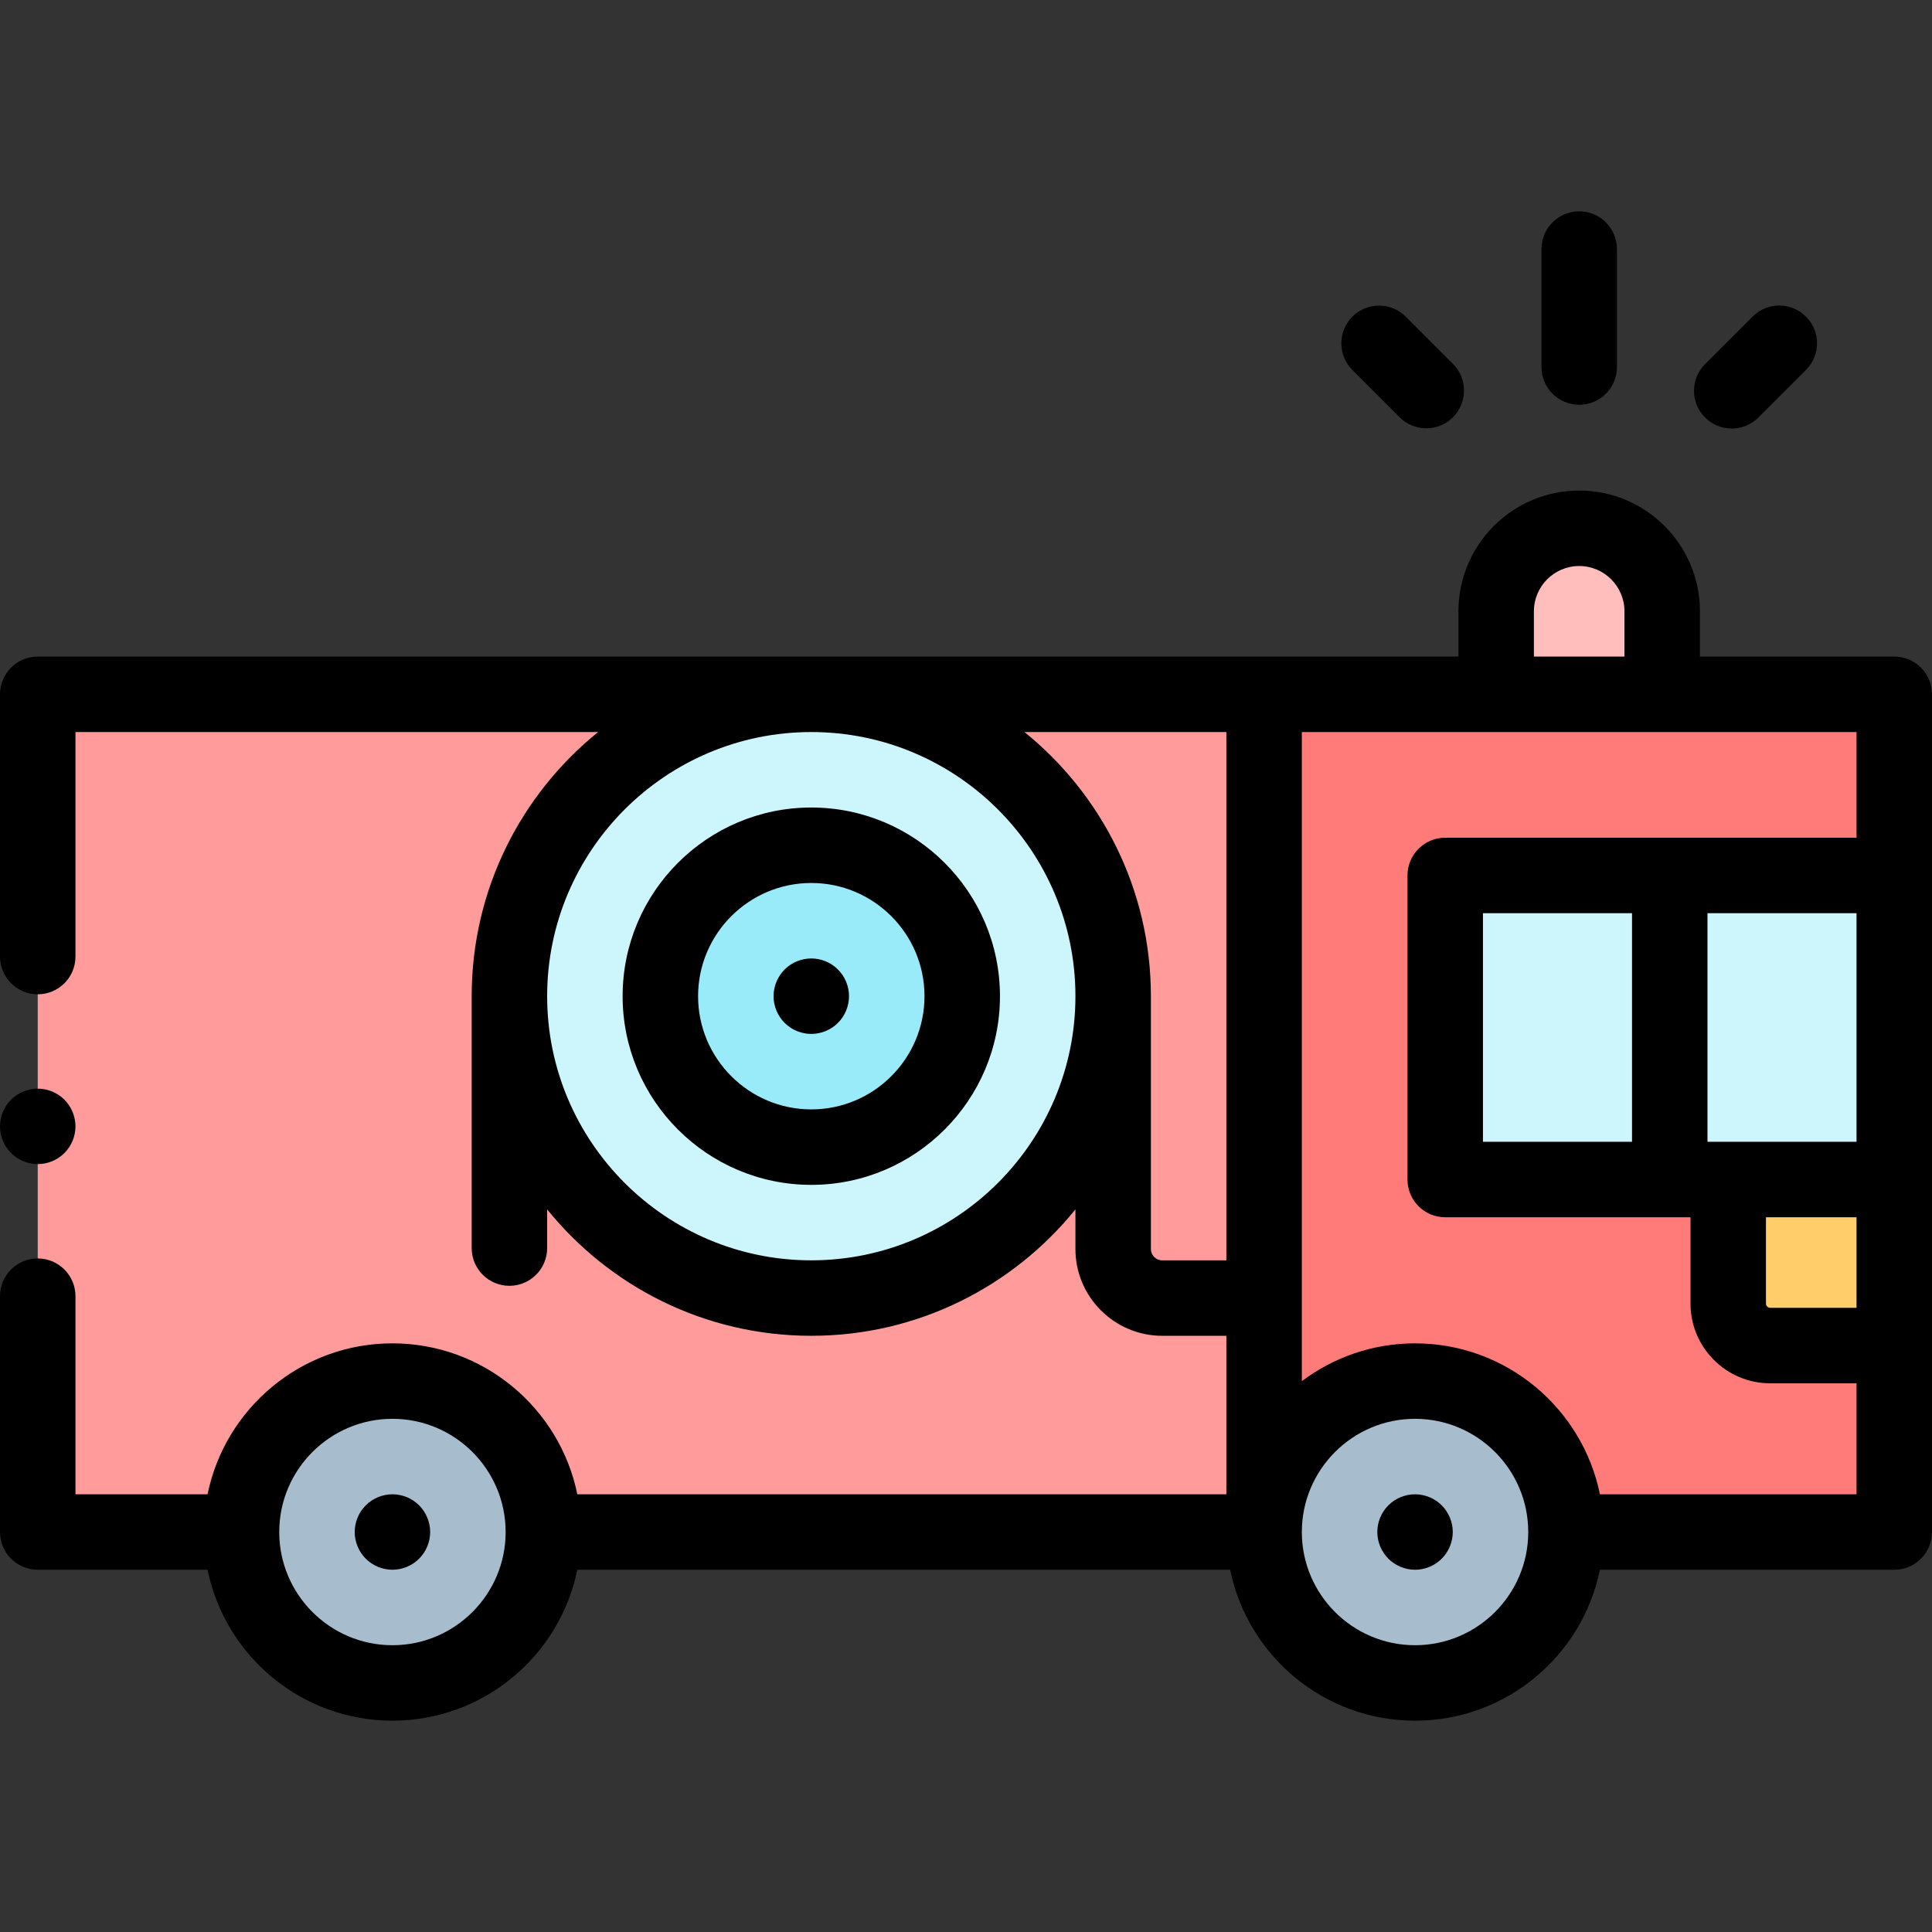 <svg id="Capa_1" enable-background="new 0 0 512 512" height="512" viewBox="0 0 512 512" width="512" xmlns="http://www.w3.org/2000/svg"><rect x="0" y="0" width="512" height="512" fill="#333333" stroke="none"/><g id="XMLID_1533_"><path id="XMLID_3812_" d="m10 184h325v222h-325z" fill="#ff9c9b"/><path id="XMLID_3811_" d="m335 184h167v222h-167z" fill="#ff7b79"/><path id="XMLID_3810_" d="m469.128 356.59h32.872v-44h-44v32.872c0 6.146 4.982 11.128 11.128 11.128z" fill="#ffcd69"/><g id="XMLID_3807_"><circle id="XMLID_3809_" cx="104" cy="406" fill="#a7bdcd" r="40"/><path id="XMLID_3808_" d="" fill="#8aa8bd"/></g><g id="XMLID_3804_"><circle id="XMLID_3806_" cx="375" cy="406" fill="#a7bdcd" r="40"/><path id="XMLID_3805_" d="" fill="#8aa8bd"/></g><g id="XMLID_3802_"><path id="XMLID_3803_" d="m383 232h119v80.59h-119z" fill="#ccf5fc"/></g><path id="XMLID_3801_" d="m418.5 140c-12.15 0-22 9.85-22 22v22h44v-22c0-12.15-9.85-22-22-22z" fill="#ffbdbc"/><g id="XMLID_1649_"><circle id="XMLID_1892_" cx="215" cy="264" fill="#ccf5fc" r="80"/><circle id="XMLID_1653_" cx="215" cy="264" fill="#99ebfa" r="40"/></g><g id="XMLID_383_"><path id="XMLID_384_" d="m104 396c-2.63 0-5.21 1.069-7.07 2.93-1.86 1.86-2.93 4.44-2.93 7.07s1.07 5.21 2.93 7.069c1.86 1.86 4.44 2.931 7.07 2.931s5.21-1.07 7.07-2.931c1.86-1.859 2.93-4.439 2.93-7.069s-1.07-5.21-2.93-7.07c-1.86-1.861-4.44-2.93-7.07-2.93z"/><path id="XMLID_794_" d="m375 396c-2.63 0-5.21 1.069-7.07 2.93-1.86 1.86-2.93 4.44-2.93 7.07s1.07 5.21 2.93 7.069c1.86 1.86 4.44 2.931 7.07 2.931s5.21-1.07 7.07-2.931c1.86-1.859 2.93-4.439 2.93-7.069s-1.07-5.21-2.93-7.07c-1.86-1.861-4.44-2.93-7.07-2.93z"/><path id="XMLID_803_" d="m502 174h-51.5v-12c0-17.645-14.355-32-32-32s-32 14.355-32 32v12h-376.5c-5.523 0-10 4.477-10 10v69.5c0 5.522 4.477 10 10 10s10-4.478 10-10v-59.5h138.501c-20.419 16.513-33.501 41.755-33.501 70v66.75c0 5.522 4.477 10 10 10s10-4.478 10-10v-10.251c16.513 20.419 41.755 33.501 70 33.501s53.487-13.082 70-33.501v10.501c0 12.683 10.318 23 23 23h17v42h-172.006c-4.645-22.795-24.847-40-48.994-40s-44.348 17.205-48.994 40h-35.006v-52.495c0-5.523-4.477-10-10-10s-10 4.477-10 10v62.495c0 5.522 4.477 10 10 10h45.006c4.646 22.795 24.847 40 48.994 40s44.348-17.205 48.994-40h173.012c4.646 22.795 24.847 40 48.994 40 24.146 0 44.348-17.205 48.994-40h78.006c5.523 0 10-4.478 10-10v-222c0-5.523-4.477-10-10-10zm-109 128.59v-60.59h39.5v60.59zm59.5-60.59h39.5v60.59h-39.5zm15.5 80.59h24v24h-22.872c-.622 0-1.128-.506-1.128-1.128zm-61.5-160.59c0-6.617 5.383-12 12-12s12 5.383 12 12v12h-24zm-191.5 172c-38.598 0-70-31.402-70-70s31.402-70 70-70 70 31.402 70 70-31.402 70-70 70zm93 0c-1.654 0-3-1.346-3-3v-67c0-28.245-13.082-53.487-33.501-70h53.501v140zm-204 102c-16.542 0-30-13.458-30-30s13.458-30 30-30 30 13.458 30 30-13.458 30-30 30zm271 0c-16.542 0-30-13.458-30-30s13.458-30 30-30 30 13.458 30 30-13.458 30-30 30zm48.994-40c-4.645-22.795-24.847-40-48.994-40-11.247 0-21.638 3.735-30 10.027v-172.027h147v28h-109c-5.523 0-10 4.477-10 10v80.59c0 5.522 4.477 10 10 10h65v22.872c0 11.65 9.478 21.128 21.128 21.128h22.872v29.41z"/><path id="XMLID_812_" d="m418.506 107.268c5.523 0 10-4.478 10-10v-31.268c0-5.522-4.477-10-10-10s-10 4.478-10 10v31.268c0 5.522 4.477 10 10 10z"/><path id="XMLID_813_" d="m458.928 113.564c2.558 0 5.115-.976 7.068-2.926l12.605-12.594c3.907-3.903 3.91-10.235.006-14.142-3.903-3.908-10.235-3.91-14.142-.007l-12.605 12.595c-3.907 3.903-3.91 10.235-.006 14.142 1.952 1.955 4.513 2.932 7.074 2.932z"/><path id="XMLID_814_" d="m370.899 110.573c1.953 1.955 4.514 2.933 7.075 2.933 2.558 0 5.115-.976 7.067-2.926 3.907-3.903 3.911-10.234.007-14.142l-12.507-12.52c-3.903-3.906-10.235-3.909-14.142-.007-3.907 3.903-3.911 10.234-.007 14.142z"/><path id="XMLID_817_" d="m215 214c-27.57 0-50 22.43-50 50s22.43 50 50 50 50-22.43 50-50-22.43-50-50-50zm0 80c-16.542 0-30-13.458-30-30s13.458-30 30-30 30 13.458 30 30-13.458 30-30 30z"/><path id="XMLID_818_" d="m215 254c-2.63 0-5.21 1.069-7.07 2.93-1.86 1.86-2.93 4.44-2.93 7.07s1.07 5.21 2.93 7.069c1.86 1.86 4.44 2.931 7.07 2.931s5.21-1.07 7.07-2.931c1.86-1.859 2.93-4.439 2.93-7.069s-1.07-5.21-2.93-7.07c-1.86-1.861-4.44-2.93-7.07-2.93z"/><path id="XMLID_819_" d="m10 308.5c2.63 0 5.21-1.07 7.07-2.931 1.86-1.859 2.93-4.439 2.93-7.069s-1.07-5.21-2.93-7.07-4.44-2.93-7.07-2.93-5.21 1.069-7.07 2.93c-1.86 1.86-2.93 4.44-2.93 7.07s1.07 5.21 2.93 7.069c1.86 1.861 4.44 2.931 7.07 2.931z"/></g></g></svg>
